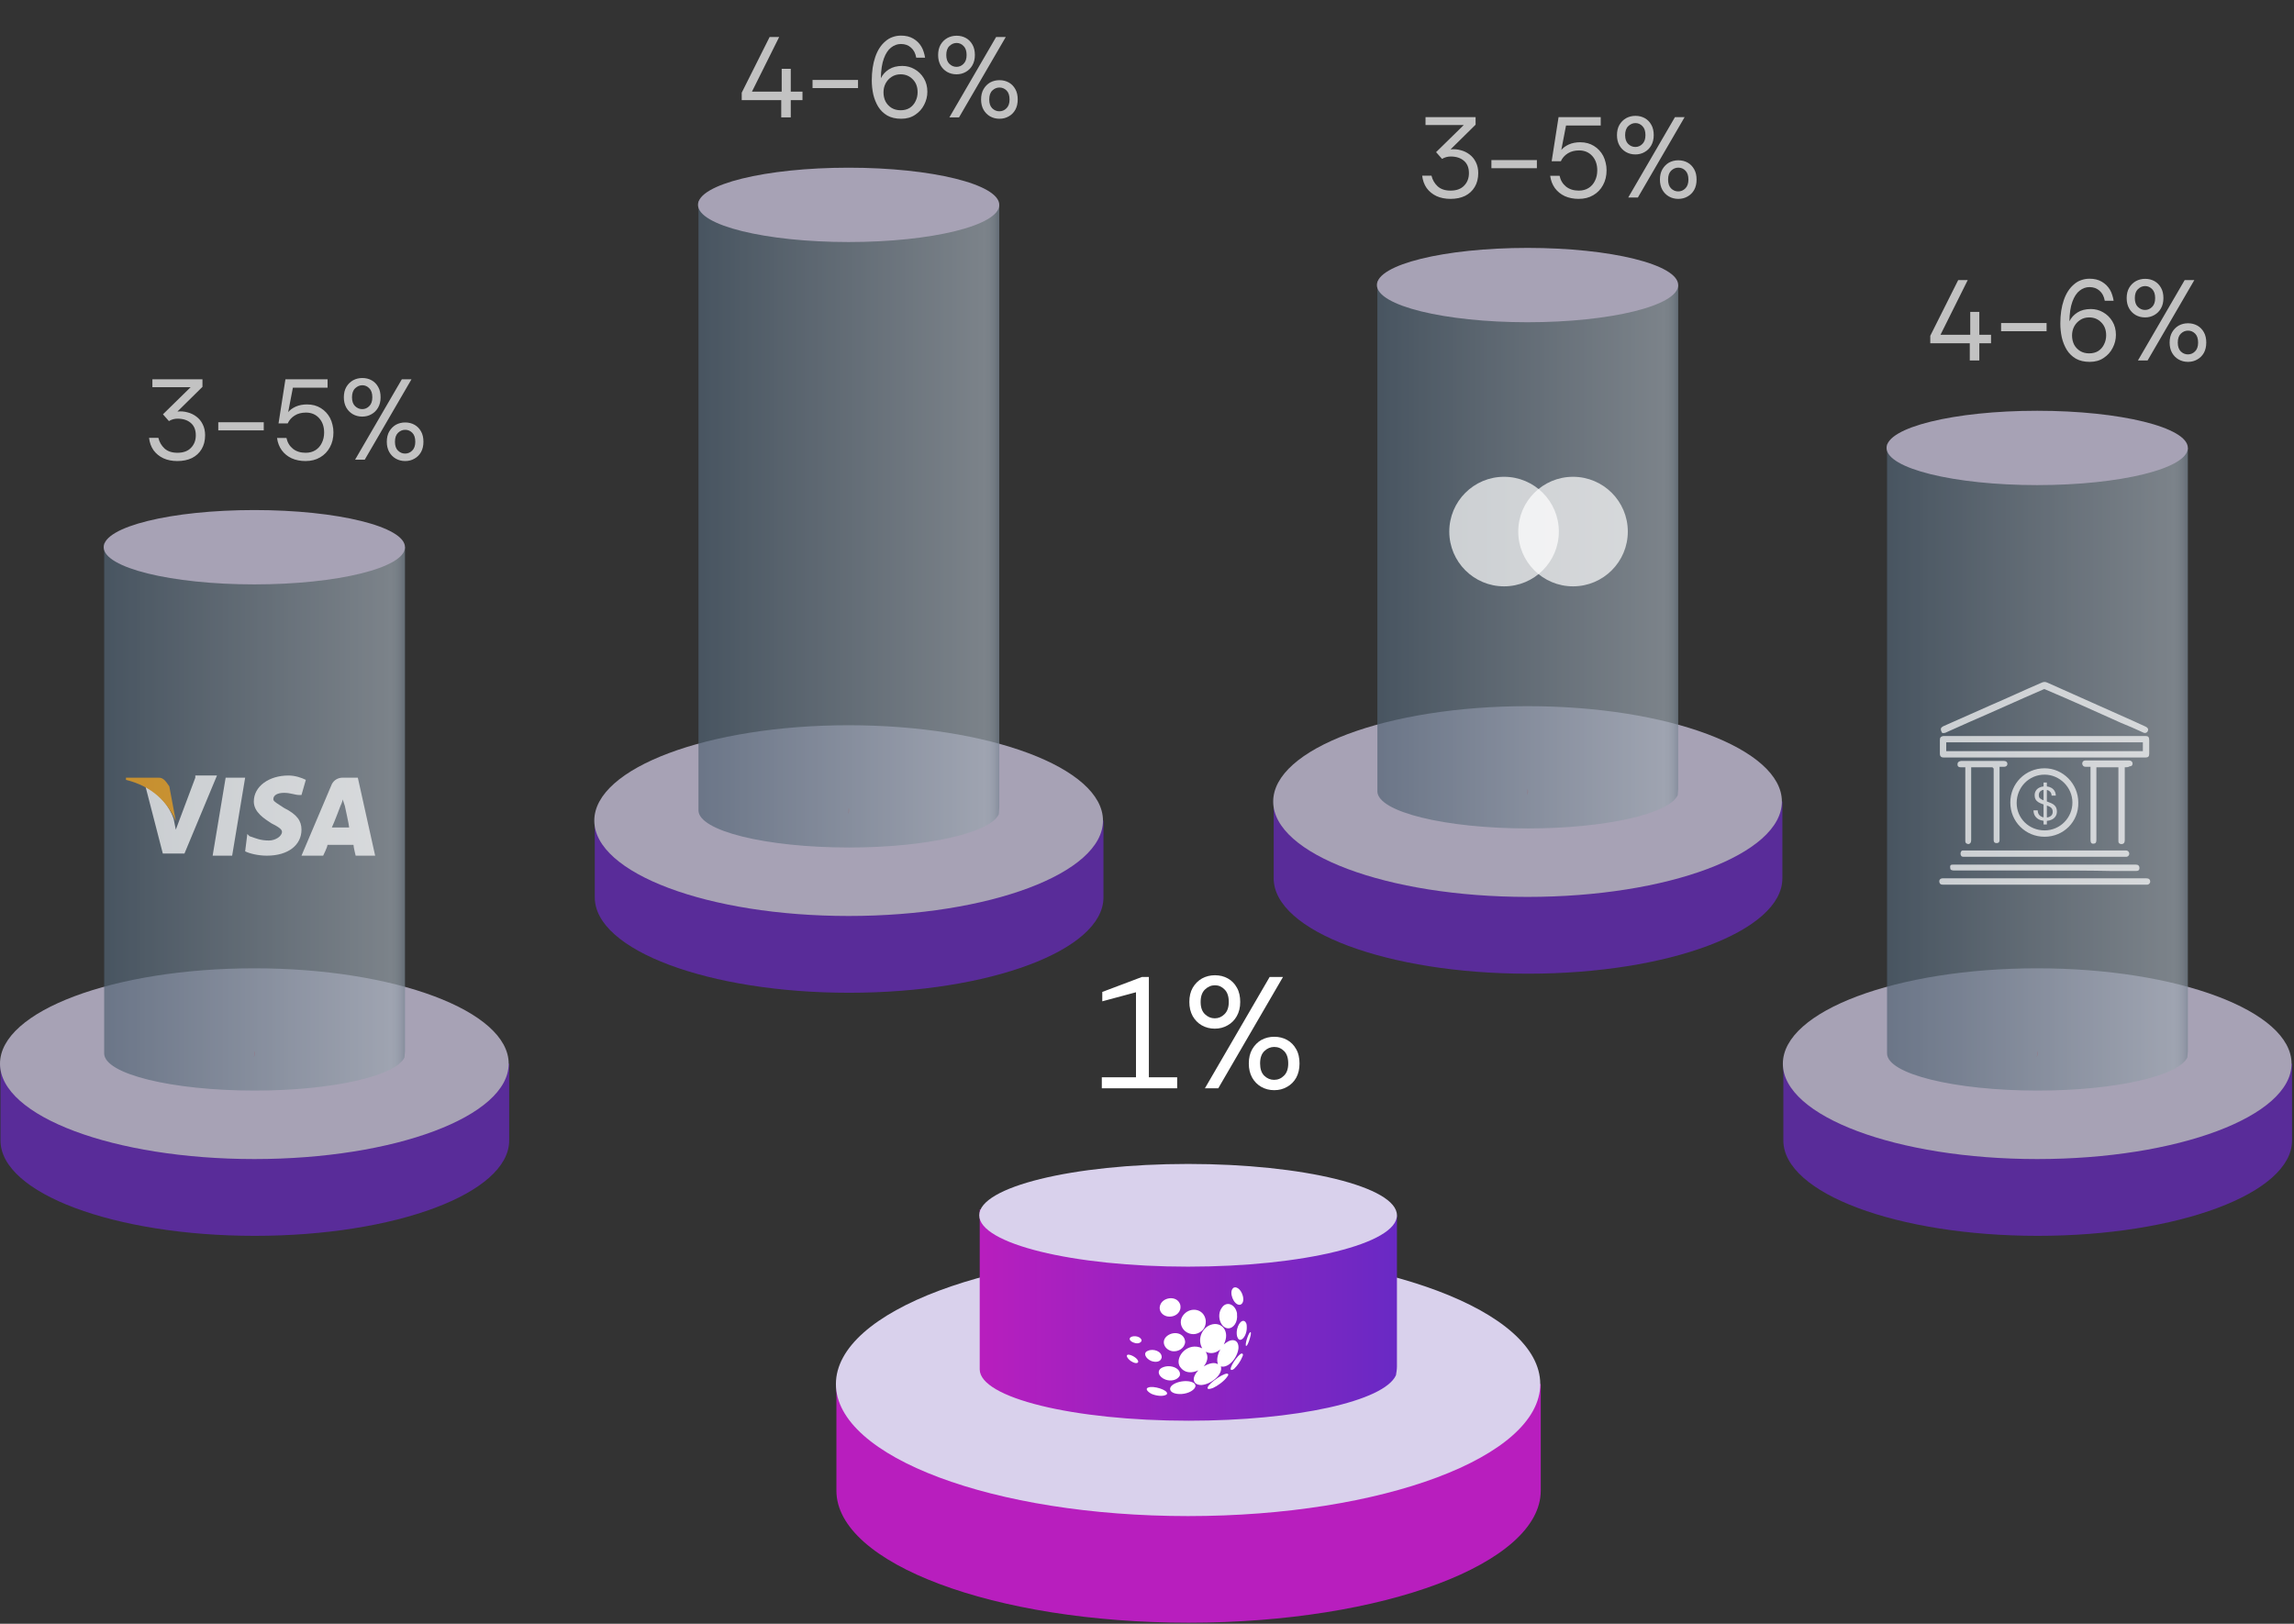 <svg width="469" height="332" viewBox="0 0 469 332" fill="none" xmlns="http://www.w3.org/2000/svg">
<rect x="0" y="0" width="469" height="332" fill="#333333" stroke="none"/>
<g opacity="0.7">
<path d="M225.6 167.787V183.487C225.6 194.287 202.3 202.987 173.6 202.987C144.9 202.987 121.6 194.287 121.6 183.487V167.787H225.6Z" fill="#6929C4"/>
<path d="M173.5 187.287C202.219 187.287 225.5 178.557 225.5 167.787C225.5 157.018 202.219 148.287 173.5 148.287C144.781 148.287 121.5 157.018 121.5 167.787C121.5 178.557 144.781 187.287 173.5 187.287Z" fill="#D9D1EC"/>
</g>
<path opacity="0.7" d="M173.6 165.687C173.6 165.987 173.5 166.287 173.4 166.487C173.5 166.087 173.5 165.587 173.5 165.187C173.6 165.387 173.6 165.487 173.6 165.687Z" fill="url(#paint0_linear_606_6755)"/>
<g opacity="0.7">
<path d="M204.3 41.887V164.687C204.3 164.887 204.3 165.087 204.3 165.187C204.3 165.587 204.2 166.087 204.2 166.487C202.5 170.287 189.4 173.287 173.6 173.287C156.6 173.287 142.8 169.887 142.8 165.687V41.087L204.3 41.887Z" fill="url(#paint1_linear_606_6755)"/>
<path d="M173.5 49.487C190.511 49.487 204.3 46.085 204.3 41.887C204.3 37.69 190.511 34.287 173.5 34.287C156.49 34.287 142.7 37.69 142.7 41.887C142.7 46.085 156.49 49.487 173.5 49.487Z" fill="#D9D1EC"/>
</g>
<g opacity="0.7">
<path d="M159.721 24V20.478H151.643V18.951L157.349 7.563H159.298L153.733 18.74H159.815V14.067H161.67V18.74H164.065V20.478H161.67V24H159.721ZM166.122 18.012V16.345H175.421V18.012H166.122ZM184.243 24.282C183.132 24.282 182.185 24.063 181.402 23.624C180.635 23.17 180.017 22.568 179.547 21.816C179.093 21.065 178.756 20.227 178.537 19.304C178.334 18.364 178.232 17.409 178.232 16.439C178.232 14.623 178.467 13.034 178.936 11.672C179.406 10.294 180.095 9.222 181.003 8.455C181.441 8.063 181.926 7.774 182.459 7.586C183.007 7.383 183.594 7.281 184.22 7.281C185.19 7.281 186.02 7.484 186.709 7.891C187.413 8.298 187.969 8.846 188.376 9.535C188.58 9.879 188.736 10.239 188.846 10.615C188.971 10.991 189.065 11.382 189.128 11.789H187.319C187.163 10.897 186.803 10.208 186.239 9.723C185.691 9.238 185.01 8.995 184.196 8.995C183.461 8.995 182.787 9.238 182.177 9.723C181.566 10.193 181.073 10.944 180.697 11.977C180.322 12.995 180.118 14.333 180.087 15.993C180.447 15.257 180.995 14.654 181.731 14.184C182.466 13.715 183.382 13.48 184.478 13.48C185.37 13.48 186.2 13.699 186.967 14.137C187.75 14.576 188.384 15.194 188.869 15.993C189.355 16.791 189.597 17.715 189.597 18.764C189.597 19.687 189.378 20.572 188.94 21.417C188.517 22.262 187.899 22.951 187.085 23.483C186.302 24.016 185.355 24.282 184.243 24.282ZM184.126 22.544C184.862 22.544 185.488 22.38 186.004 22.051C186.521 21.707 186.912 21.253 187.179 20.689C187.46 20.125 187.601 19.515 187.601 18.857C187.601 17.746 187.265 16.861 186.592 16.204C185.934 15.531 185.112 15.194 184.126 15.194C183.437 15.194 182.827 15.366 182.294 15.711C181.762 16.055 181.347 16.509 181.05 17.073C180.768 17.621 180.627 18.223 180.627 18.881C180.627 19.57 180.768 20.196 181.05 20.759C181.347 21.307 181.762 21.746 182.294 22.075C182.827 22.388 183.437 22.544 184.126 22.544ZM194.097 24L203.654 7.563H205.626L196.069 24H194.097ZM195.552 15.194C194.848 15.194 194.206 15.03 193.627 14.701C193.063 14.372 192.617 13.918 192.288 13.339C191.96 12.744 191.795 12.048 191.795 11.249C191.795 10.435 191.96 9.739 192.288 9.159C192.633 8.564 193.095 8.103 193.674 7.774C194.253 7.461 194.887 7.304 195.576 7.304C196.28 7.304 196.914 7.461 197.478 7.774C198.042 8.087 198.488 8.541 198.817 9.136C198.989 9.433 199.114 9.762 199.192 10.122C199.27 10.466 199.31 10.842 199.31 11.249C199.31 12.063 199.137 12.768 198.793 13.363C198.464 13.942 198.018 14.388 197.455 14.701C196.891 15.03 196.257 15.194 195.552 15.194ZM195.552 13.668C196.1 13.668 196.578 13.464 196.985 13.057C197.408 12.65 197.619 12.048 197.619 11.249C197.619 10.435 197.415 9.825 197.008 9.418C196.601 8.995 196.124 8.784 195.576 8.784C195.028 8.784 194.535 8.995 194.097 9.418C193.674 9.825 193.463 10.435 193.463 11.249C193.463 12.048 193.674 12.65 194.097 13.057C194.519 13.464 195.005 13.668 195.552 13.668ZM204.335 24.282C203.63 24.282 202.988 24.117 202.409 23.789C201.846 23.46 201.4 23.006 201.071 22.427C200.742 21.832 200.578 21.135 200.578 20.337C200.578 19.523 200.742 18.826 201.071 18.247C201.415 17.652 201.869 17.19 202.433 16.861C203.012 16.548 203.646 16.392 204.335 16.392C205.039 16.392 205.673 16.548 206.237 16.861C206.8 17.174 207.247 17.628 207.575 18.223C207.748 18.521 207.873 18.85 207.951 19.21C208.029 19.554 208.068 19.93 208.068 20.337C208.068 21.151 207.904 21.855 207.575 22.45C207.247 23.029 206.8 23.476 206.237 23.789C205.673 24.117 205.039 24.282 204.335 24.282ZM204.311 22.755C204.875 22.755 205.36 22.552 205.767 22.145C206.19 21.738 206.401 21.135 206.401 20.337C206.401 19.523 206.198 18.912 205.791 18.505C205.384 18.098 204.898 17.895 204.335 17.895C203.787 17.895 203.302 18.098 202.879 18.505C202.456 18.912 202.245 19.523 202.245 20.337C202.245 21.135 202.448 21.738 202.855 22.145C203.278 22.552 203.763 22.755 204.311 22.755Z" fill="white"/>
</g>
<g opacity="0.7">
<path d="M104.1 217.487V233.187C104.1 243.987 80.8 252.687 52.1 252.687C23.4 252.687 0.1 243.987 0.1 233.187V217.487H104.1Z" fill="#6929C4"/>
<path d="M52 236.987C80.719 236.987 104 228.257 104 217.487C104 206.718 80.719 197.987 52 197.987C23.281 197.987 0 206.718 0 217.487C0 228.257 23.281 236.987 52 236.987Z" fill="#D9D1EC"/>
</g>
<path opacity="0.7" d="M52.1 215.387C52.1 215.687 52 215.987 51.9 216.187C52 215.787 52 215.287 52 214.887C52.1 215.087 52.1 215.287 52.1 215.387Z" fill="url(#paint2_linear_606_6755)"/>
<g opacity="0.7">
<path d="M82.8 111.887V214.387C82.8 214.587 82.8 214.787 82.8 214.887C82.8 215.287 82.7 215.787 82.7 216.187C81 219.987 67.9 222.987 52.1 222.987C35.1 222.987 21.3 219.587 21.3 215.387V111.087L82.8 111.887Z" fill="url(#paint3_linear_606_6755)"/>
<path d="M52 119.487C69.011 119.487 82.8 116.085 82.8 111.887C82.8 107.69 69.011 104.287 52 104.287C34.99 104.287 21.2 107.69 21.2 111.887C21.2 116.085 34.99 119.487 52 119.487Z" fill="#D9D1EC"/>
</g>
<g opacity="0.7">
<path d="M36.274 94.267C35.194 94.267 34.239 94.079 33.409 93.704C32.58 93.312 31.907 92.764 31.39 92.06C30.889 91.34 30.584 90.495 30.474 89.524H32.376C32.58 90.385 33.002 91.113 33.644 91.708C34.286 92.287 35.163 92.577 36.274 92.577C37.48 92.577 38.403 92.24 39.045 91.567C39.703 90.894 40.031 90.041 40.031 89.007C40.031 87.896 39.687 87.05 38.998 86.471C38.325 85.892 37.425 85.603 36.298 85.603C36 85.603 35.703 85.642 35.405 85.72C35.108 85.798 34.818 85.923 34.537 86.096L33.316 84.71L38.975 79.168H31.155V77.548H41.393V79.098L36.274 84.147C36.979 84.068 37.667 84.123 38.341 84.311C39.014 84.483 39.617 84.773 40.149 85.18C40.697 85.587 41.127 86.111 41.44 86.753C41.769 87.395 41.933 88.139 41.933 88.984C41.933 90.095 41.691 91.05 41.206 91.849C40.736 92.632 40.078 93.234 39.233 93.657C38.388 94.064 37.401 94.267 36.274 94.267ZM44.625 87.998V86.33H53.924V87.998H44.625ZM62.464 94.267C61.415 94.267 60.468 94.079 59.623 93.704C58.793 93.312 58.12 92.764 57.603 92.06C57.087 91.34 56.766 90.502 56.64 89.547H58.566C58.754 90.456 59.192 91.191 59.881 91.755C60.57 92.303 61.439 92.577 62.487 92.577C63.27 92.577 63.943 92.397 64.507 92.037C65.07 91.677 65.501 91.183 65.798 90.557C66.112 89.931 66.268 89.227 66.268 88.444C66.268 87.223 65.924 86.237 65.235 85.485C64.546 84.734 63.654 84.358 62.558 84.358C61.65 84.358 60.875 84.561 60.233 84.969C59.591 85.376 59.122 85.908 58.824 86.565H56.946L58.355 77.548H66.972V79.262H59.881L58.918 84.264C59.294 83.81 59.81 83.434 60.468 83.137C61.141 82.839 61.908 82.691 62.769 82.691C63.849 82.691 64.789 82.941 65.587 83.442C66.401 83.943 67.035 84.624 67.489 85.485C67.708 85.923 67.873 86.385 67.982 86.871C68.108 87.356 68.17 87.872 68.17 88.42C68.17 89.563 67.927 90.573 67.442 91.45C66.972 92.326 66.307 93.015 65.446 93.516C64.601 94.017 63.607 94.267 62.464 94.267ZM72.599 93.986L82.156 77.548H84.129L74.572 93.986H72.599ZM74.055 85.18C73.35 85.18 72.709 85.015 72.129 84.687C71.566 84.358 71.12 83.904 70.791 83.325C70.462 82.73 70.298 82.033 70.298 81.235C70.298 80.421 70.462 79.724 70.791 79.145C71.135 78.55 71.597 78.088 72.176 77.76C72.756 77.446 73.39 77.29 74.078 77.29C74.783 77.29 75.417 77.446 75.981 77.76C76.544 78.073 76.99 78.526 77.319 79.121C77.491 79.419 77.616 79.748 77.695 80.108C77.773 80.452 77.812 80.828 77.812 81.235C77.812 82.049 77.64 82.753 77.296 83.348C76.967 83.927 76.521 84.374 75.957 84.687C75.393 85.015 74.759 85.18 74.055 85.18ZM74.055 83.653C74.603 83.653 75.08 83.45 75.487 83.043C75.91 82.636 76.121 82.033 76.121 81.235C76.121 80.421 75.918 79.81 75.511 79.403C75.104 78.981 74.626 78.769 74.078 78.769C73.531 78.769 73.037 78.981 72.599 79.403C72.176 79.81 71.965 80.421 71.965 81.235C71.965 82.033 72.176 82.636 72.599 83.043C73.022 83.45 73.507 83.653 74.055 83.653ZM82.837 94.267C82.133 94.267 81.491 94.103 80.912 93.774C80.348 93.445 79.902 92.992 79.573 92.412C79.245 91.817 79.08 91.121 79.08 90.322C79.08 89.508 79.245 88.812 79.573 88.233C79.918 87.638 80.372 87.176 80.935 86.847C81.514 86.534 82.148 86.377 82.837 86.377C83.542 86.377 84.176 86.534 84.739 86.847C85.303 87.16 85.749 87.614 86.078 88.209C86.25 88.506 86.375 88.835 86.454 89.195C86.532 89.54 86.571 89.915 86.571 90.322C86.571 91.136 86.406 91.841 86.078 92.436C85.749 93.015 85.303 93.461 84.739 93.774C84.176 94.103 83.542 94.267 82.837 94.267ZM82.814 92.741C83.377 92.741 83.863 92.537 84.27 92.13C84.692 91.724 84.904 91.121 84.904 90.322C84.904 89.508 84.7 88.898 84.293 88.491C83.886 88.084 83.401 87.88 82.837 87.88C82.289 87.88 81.804 88.084 81.381 88.491C80.959 88.898 80.747 89.508 80.747 90.322C80.747 91.121 80.951 91.724 81.358 92.13C81.781 92.537 82.266 92.741 82.814 92.741Z" fill="white"/>
</g>
<g opacity="0.7">
<path d="M47.462 174.956H43.475L46.133 159.008H50.12L47.462 174.956Z" fill="white"/>
<path d="M62.524 159.451C61.638 159.008 60.309 158.565 58.98 158.565C54.993 158.565 51.892 160.78 51.892 163.881C51.892 166.096 54.107 167.425 55.436 168.311C57.208 169.197 57.651 169.639 57.651 170.082C57.651 170.968 56.322 171.855 54.993 171.855C53.221 171.855 52.335 171.412 51.006 170.969L50.563 170.526L50.12 174.07C51.006 174.513 52.778 174.956 54.55 174.956C58.98 174.956 61.638 172.741 61.638 169.64C61.638 167.868 60.752 166.539 58.094 165.21C56.765 164.324 55.879 163.881 55.879 163.438C55.879 162.552 56.765 162.109 58.094 162.109C59.423 162.109 60.309 162.552 61.195 162.552H61.638L62.524 159.451Z" fill="white"/>
<path d="M67.84 169.196C68.283 168.31 69.612 164.766 69.612 164.766C69.612 164.766 70.055 163.881 70.055 163.438L70.498 164.766C70.498 164.766 71.384 168.753 71.384 169.196C70.498 169.196 68.726 169.196 67.84 169.196ZM73.156 159.008H70.055C69.169 159.008 68.283 159.451 67.84 160.337L61.638 174.956H66.068C66.068 174.956 66.954 173.184 66.954 172.741C67.397 172.741 71.827 172.741 72.27 172.741C72.27 173.184 72.713 174.956 72.713 174.956H76.7L73.156 159.008Z" fill="white"/>
<path d="M39.931 159.008L35.944 169.64L35.501 167.425C34.615 164.767 32.4 162.109 29.742 160.78L33.286 174.512H37.716L44.361 158.565H39.931V159.008Z" fill="white"/>
<path d="M32.4 159.008H25.755V159.451C31.071 160.78 34.172 163.881 35.944 167.867L34.615 160.78C33.729 159.451 33.286 159.008 32.4 159.008Z" fill="#FAA61A"/>
</g>
<g opacity="0.7">
<path d="M364.4 163.887V179.587C364.4 190.387 341.1 199.087 312.4 199.087C283.7 199.087 260.4 190.387 260.4 179.587V163.887H364.4Z" fill="#6929C4"/>
<path d="M312.3 183.387C341.019 183.387 364.3 174.657 364.3 163.887C364.3 153.118 341.019 144.387 312.3 144.387C283.581 144.387 260.3 153.118 260.3 163.887C260.3 174.657 283.581 183.387 312.3 183.387Z" fill="#D9D1EC"/>
</g>
<path opacity="0.7" d="M312.4 161.787C312.4 162.087 312.3 162.387 312.2 162.587C312.3 162.187 312.3 161.687 312.3 161.287C312.4 161.487 312.4 161.687 312.4 161.787Z" fill="url(#paint4_linear_606_6755)"/>
<g opacity="0.7">
<path d="M343.101 58.287V160.787C343.101 160.987 343.101 161.187 343.101 161.287C343.101 161.687 343.001 162.187 343.001 162.587C341.301 166.387 328.201 169.387 312.401 169.387C295.401 169.387 281.601 165.987 281.601 161.787V57.487L343.101 58.287Z" fill="url(#paint5_linear_606_6755)"/>
<path d="M312.3 65.887C329.311 65.887 343.101 62.484 343.101 58.287C343.101 54.09 329.311 50.687 312.3 50.687C295.29 50.687 281.5 54.09 281.5 58.287C281.5 62.484 295.29 65.887 312.3 65.887Z" fill="#D9D1EC"/>
</g>
<g opacity="0.7">
<path d="M296.561 40.664C295.481 40.664 294.526 40.476 293.697 40.1C292.867 39.709 292.194 39.161 291.677 38.457C291.176 37.737 290.871 36.891 290.761 35.921H292.663C292.867 36.782 293.29 37.51 293.931 38.105C294.573 38.684 295.45 38.973 296.561 38.973C297.767 38.973 298.69 38.637 299.332 37.964C299.99 37.291 300.319 36.437 300.319 35.404C300.319 34.293 299.974 33.447 299.285 32.868C298.612 32.289 297.712 31.999 296.585 31.999C296.287 31.999 295.99 32.038 295.693 32.117C295.395 32.195 295.105 32.32 294.824 32.492L293.603 31.107L299.262 25.565H291.442V23.945H301.68V25.495L296.561 30.543C297.266 30.465 297.955 30.52 298.628 30.708C299.301 30.88 299.904 31.169 300.436 31.576C300.984 31.984 301.414 32.508 301.727 33.15C302.056 33.792 302.221 34.535 302.221 35.381C302.221 36.492 301.978 37.447 301.493 38.245C301.023 39.028 300.365 39.631 299.52 40.054C298.675 40.461 297.689 40.664 296.561 40.664ZM304.912 34.394V32.727H314.211V34.394H304.912ZM322.751 40.664C321.702 40.664 320.755 40.476 319.91 40.1C319.08 39.709 318.407 39.161 317.89 38.457C317.374 37.737 317.053 36.899 316.928 35.944H318.853C319.041 36.852 319.479 37.588 320.168 38.151C320.857 38.699 321.726 38.973 322.775 38.973C323.557 38.973 324.23 38.793 324.794 38.433C325.358 38.073 325.788 37.58 326.086 36.954C326.399 36.328 326.555 35.623 326.555 34.84C326.555 33.62 326.211 32.633 325.522 31.882C324.833 31.13 323.941 30.755 322.845 30.755C321.937 30.755 321.162 30.958 320.52 31.365C319.878 31.772 319.409 32.304 319.111 32.962H317.233L318.642 23.945H327.26V25.659H320.168L319.205 30.661C319.581 30.207 320.098 29.831 320.755 29.534C321.428 29.236 322.195 29.087 323.056 29.087C324.137 29.087 325.076 29.338 325.874 29.839C326.688 30.34 327.322 31.021 327.776 31.882C327.995 32.32 328.16 32.782 328.269 33.267C328.395 33.752 328.457 34.269 328.457 34.817C328.457 35.96 328.215 36.97 327.729 37.846C327.26 38.723 326.594 39.412 325.733 39.913C324.888 40.414 323.894 40.664 322.751 40.664ZM332.886 40.382L342.443 23.945H344.416L334.859 40.382H332.886ZM334.342 31.576C333.638 31.576 332.996 31.412 332.417 31.083C331.853 30.755 331.407 30.301 331.078 29.721C330.749 29.127 330.585 28.43 330.585 27.631C330.585 26.817 330.749 26.121 331.078 25.542C331.422 24.947 331.884 24.485 332.463 24.156C333.043 23.843 333.677 23.687 334.366 23.687C335.07 23.687 335.704 23.843 336.268 24.156C336.831 24.469 337.277 24.923 337.606 25.518C337.778 25.816 337.903 26.144 337.982 26.504C338.06 26.849 338.099 27.224 338.099 27.631C338.099 28.446 337.927 29.15 337.583 29.745C337.254 30.324 336.808 30.77 336.244 31.083C335.681 31.412 335.047 31.576 334.342 31.576ZM334.342 30.05C334.89 30.05 335.367 29.847 335.774 29.44C336.197 29.033 336.408 28.43 336.408 27.631C336.408 26.817 336.205 26.207 335.798 25.8C335.391 25.377 334.913 25.166 334.366 25.166C333.818 25.166 333.324 25.377 332.886 25.8C332.463 26.207 332.252 26.817 332.252 27.631C332.252 28.43 332.463 29.033 332.886 29.44C333.309 29.847 333.794 30.05 334.342 30.05ZM343.124 40.664C342.42 40.664 341.778 40.5 341.199 40.171C340.635 39.842 340.189 39.388 339.86 38.809C339.532 38.214 339.367 37.517 339.367 36.719C339.367 35.905 339.532 35.208 339.86 34.629C340.205 34.034 340.659 33.572 341.222 33.244C341.802 32.931 342.436 32.774 343.124 32.774C343.829 32.774 344.463 32.931 345.026 33.244C345.59 33.557 346.036 34.011 346.365 34.606C346.537 34.903 346.662 35.232 346.741 35.592C346.819 35.936 346.858 36.312 346.858 36.719C346.858 37.533 346.694 38.238 346.365 38.833C346.036 39.412 345.59 39.858 345.026 40.171C344.463 40.5 343.829 40.664 343.124 40.664ZM343.101 39.138C343.664 39.138 344.15 38.934 344.557 38.527C344.979 38.12 345.191 37.517 345.191 36.719C345.191 35.905 344.987 35.294 344.58 34.888C344.173 34.48 343.688 34.277 343.124 34.277C342.576 34.277 342.091 34.48 341.668 34.888C341.246 35.294 341.034 35.905 341.034 36.719C341.034 37.517 341.238 38.12 341.645 38.527C342.068 38.934 342.553 39.138 343.101 39.138Z" fill="white"/>
</g>
<path opacity="0.7" d="M321.6 119.887C327.786 119.887 332.8 114.873 332.8 108.687C332.8 102.501 327.786 97.487 321.6 97.487C315.415 97.487 310.4 102.501 310.4 108.687C310.4 114.873 315.415 119.887 321.6 119.887Z" fill="white"/>
<path opacity="0.7" d="M307.5 119.887C313.686 119.887 318.7 114.873 318.7 108.687C318.7 102.501 313.686 97.487 307.5 97.487C301.315 97.487 296.3 102.501 296.3 108.687C296.3 114.873 301.315 119.887 307.5 119.887Z" fill="white"/>
<g opacity="0.7">
<path d="M468.6 217.487V233.187C468.6 243.987 445.3 252.687 416.6 252.687C387.9 252.687 364.6 243.987 364.6 233.187V217.487H468.6Z" fill="#6929C4"/>
<path d="M416.5 236.987C445.219 236.987 468.5 228.257 468.5 217.487C468.5 206.718 445.219 197.987 416.5 197.987C387.781 197.987 364.5 206.718 364.5 217.487C364.5 228.257 387.781 236.987 416.5 236.987Z" fill="#D9D1EC"/>
</g>
<path opacity="0.7" d="M416.6 215.387C416.6 215.687 416.5 215.987 416.4 216.187C416.5 215.787 416.5 215.287 416.5 214.887C416.6 215.087 416.6 215.287 416.6 215.387Z" fill="url(#paint6_linear_606_6755)"/>
<g opacity="0.7">
<path d="M447.3 91.587V214.387C447.3 214.587 447.3 214.787 447.3 214.887C447.3 215.287 447.2 215.787 447.2 216.187C445.5 219.987 432.4 222.987 416.6 222.987C399.6 222.987 385.8 219.587 385.8 215.387V90.787L447.3 91.587Z" fill="url(#paint7_linear_606_6755)"/>
<path d="M416.5 99.187C433.511 99.187 447.3 95.784 447.3 91.587C447.3 87.39 433.511 83.987 416.5 83.987C399.49 83.987 385.7 87.39 385.7 91.587C385.7 95.784 399.49 99.187 416.5 99.187Z" fill="#D9D1EC"/>
</g>
<g opacity="0.7">
<path d="M402.715 73.707V70.185H394.638V68.658L400.344 57.27H402.293L396.728 68.447H402.809V63.774H404.664V68.447H407.06V70.185H404.664V73.707H402.715ZM409.117 67.719V66.052H418.416V67.719H409.117ZM427.238 73.989C426.126 73.989 425.179 73.77 424.397 73.331C423.63 72.877 423.011 72.275 422.542 71.523C422.088 70.772 421.751 69.934 421.532 69.011C421.328 68.071 421.227 67.116 421.227 66.146C421.227 64.33 421.461 62.741 421.931 61.379C422.401 60.001 423.089 58.929 423.997 58.162C424.436 57.77 424.921 57.481 425.453 57.293C426.001 57.09 426.588 56.988 427.214 56.988C428.185 56.988 429.015 57.191 429.704 57.598C430.408 58.005 430.964 58.553 431.371 59.242C431.574 59.587 431.731 59.947 431.84 60.322C431.966 60.698 432.06 61.089 432.122 61.496H430.314C430.158 60.604 429.797 59.915 429.234 59.43C428.686 58.945 428.005 58.702 427.191 58.702C426.455 58.702 425.782 58.945 425.171 59.43C424.561 59.9 424.068 60.651 423.692 61.684C423.316 62.702 423.113 64.04 423.082 65.7C423.442 64.964 423.99 64.361 424.725 63.892C425.461 63.422 426.377 63.187 427.473 63.187C428.365 63.187 429.195 63.406 429.962 63.844C430.745 64.283 431.379 64.901 431.864 65.7C432.349 66.498 432.592 67.422 432.592 68.471C432.592 69.394 432.373 70.279 431.934 71.124C431.512 71.969 430.893 72.658 430.079 73.19C429.297 73.723 428.349 73.989 427.238 73.989ZM427.121 72.251C427.856 72.251 428.482 72.087 428.999 71.758C429.516 71.414 429.907 70.96 430.173 70.396C430.455 69.832 430.596 69.222 430.596 68.564C430.596 67.453 430.259 66.569 429.586 65.911C428.929 65.238 428.107 64.901 427.121 64.901C426.432 64.901 425.821 65.073 425.289 65.418C424.757 65.762 424.342 66.216 424.044 66.78C423.763 67.328 423.622 67.93 423.622 68.588C423.622 69.277 423.763 69.903 424.044 70.466C424.342 71.014 424.757 71.453 425.289 71.781C425.821 72.095 426.432 72.251 427.121 72.251ZM437.091 73.707L446.648 57.27H448.621L439.064 73.707H437.091ZM438.547 64.901C437.843 64.901 437.201 64.737 436.622 64.408C436.058 64.079 435.612 63.625 435.283 63.046C434.954 62.451 434.79 61.755 434.79 60.956C434.79 60.142 434.954 59.446 435.283 58.866C435.628 58.272 436.089 57.81 436.669 57.481C437.248 57.168 437.882 57.011 438.571 57.011C439.275 57.011 439.909 57.168 440.473 57.481C441.036 57.794 441.482 58.248 441.811 58.843C441.983 59.14 442.109 59.469 442.187 59.829C442.265 60.173 442.304 60.549 442.304 60.956C442.304 61.77 442.132 62.475 441.788 63.07C441.459 63.649 441.013 64.095 440.449 64.408C439.886 64.737 439.252 64.901 438.547 64.901ZM438.547 63.375C439.095 63.375 439.573 63.171 439.98 62.764C440.402 62.357 440.614 61.755 440.614 60.956C440.614 60.142 440.41 59.532 440.003 59.125C439.596 58.702 439.119 58.491 438.571 58.491C438.023 58.491 437.53 58.702 437.091 59.125C436.669 59.532 436.457 60.142 436.457 60.956C436.457 61.755 436.669 62.357 437.091 62.764C437.514 63.171 437.999 63.375 438.547 63.375ZM447.329 73.989C446.625 73.989 445.983 73.824 445.404 73.496C444.84 73.167 444.394 72.713 444.065 72.134C443.737 71.539 443.572 70.842 443.572 70.044C443.572 69.23 443.737 68.533 444.065 67.954C444.41 67.359 444.864 66.897 445.427 66.569C446.007 66.255 446.641 66.099 447.329 66.099C448.034 66.099 448.668 66.255 449.231 66.569C449.795 66.882 450.241 67.336 450.57 67.93C450.742 68.228 450.867 68.557 450.946 68.917C451.024 69.261 451.063 69.637 451.063 70.044C451.063 70.858 450.899 71.562 450.57 72.157C450.241 72.736 449.795 73.183 449.231 73.496C448.668 73.824 448.034 73.989 447.329 73.989ZM447.306 72.463C447.87 72.463 448.355 72.259 448.762 71.852C449.185 71.445 449.396 70.842 449.396 70.044C449.396 69.23 449.192 68.619 448.785 68.212C448.378 67.805 447.893 67.602 447.329 67.602C446.782 67.602 446.296 67.805 445.874 68.212C445.451 68.619 445.24 69.23 445.24 70.044C445.24 70.842 445.443 71.445 445.85 71.852C446.273 72.259 446.758 72.463 447.306 72.463Z" fill="white"/>
</g>
<g opacity="0.7">
<path d="M418 154.887C411.1 154.887 404.3 154.887 397.4 154.887C396.9 154.887 396.6 154.687 396.6 154.087C396.6 153.187 396.6 152.187 396.6 151.287C396.6 150.787 396.8 150.587 397.3 150.487C397.9 150.487 398.4 150.487 399 150.487C410.3 150.487 421.5 150.487 432.8 150.487C434.7 150.487 436.7 150.487 438.6 150.487C439.2 150.487 439.4 150.687 439.4 151.387C439.4 152.287 439.4 153.187 439.4 154.087C439.4 154.687 439.2 154.887 438.6 154.887C431.7 154.887 424.8 154.887 418 154.887ZM397.9 151.787C397.9 152.387 397.9 152.987 397.9 153.587C411.3 153.587 424.7 153.587 438.1 153.587C438.1 152.987 438.1 152.387 438.1 151.787C424.7 151.787 411.3 151.787 397.9 151.787Z" fill="white"/>
<path d="M396.8 149.087C396.8 148.787 397 148.687 397.3 148.487C400.5 147.087 403.8 145.587 407 144.187C410.5 142.687 413.9 141.087 417.4 139.587C417.8 139.387 418.2 139.387 418.6 139.587C424.5 142.187 430.4 144.887 436.3 147.487C437.1 147.887 437.9 148.187 438.7 148.587C439.1 148.787 439.3 149.087 439.1 149.487C439 149.787 438.6 149.987 438.2 149.787C436.7 149.087 435.1 148.387 433.6 147.787C428.5 145.487 423.4 143.187 418.2 140.987C418.1 140.887 417.8 140.887 417.7 140.987C412.6 143.187 407.6 145.487 402.5 147.687C400.9 148.387 399.4 149.087 397.8 149.787C397.6 149.887 397.3 149.887 397.1 149.887C397 149.687 396.8 149.487 396.8 149.087Z" fill="white"/>
<path d="M418 179.587C424.9 179.587 431.9 179.587 438.8 179.587C439.3 179.587 439.6 179.787 439.6 180.287C439.6 180.587 439.3 180.887 439 180.887C438.3 180.887 437.7 180.887 437 180.887C423.8 180.887 410.5 180.887 397.3 180.887C396.8 180.887 396.6 180.787 396.5 180.387C396.4 179.887 396.7 179.587 397.2 179.587C399.4 179.587 401.5 179.587 403.7 179.587C408.5 179.587 413.2 179.587 418 179.587Z" fill="white"/>
<path d="M407.4 156.887C405.9 156.887 404.4 156.887 403 156.887C403 157.387 403 157.887 403 158.387C403 162.887 403 167.287 403 171.787C403 172.287 402.8 172.487 402.5 172.587C402.1 172.587 401.8 172.387 401.8 171.987C401.8 171.287 401.8 170.487 401.8 169.787C401.8 165.687 401.8 161.487 401.8 157.387C401.8 157.287 401.8 157.087 401.8 156.887C401.5 156.887 401.2 156.887 400.9 156.887C400.4 156.887 400.2 156.687 400.2 156.287C400.2 155.887 400.4 155.687 400.9 155.587C403.8 155.587 406.8 155.587 409.7 155.587C410.1 155.587 410.4 155.787 410.4 156.187C410.4 156.587 410.1 156.787 409.7 156.787C409.4 156.787 409.1 156.787 408.8 156.787C408.8 156.987 408.8 157.087 408.8 157.287C408.8 161.987 408.8 166.787 408.8 171.487C408.8 171.587 408.8 171.687 408.8 171.787C408.8 172.187 408.6 172.387 408.2 172.387C407.8 172.387 407.6 172.187 407.6 171.787C407.6 169.687 407.6 167.487 407.6 165.387C407.6 162.587 407.6 159.887 407.6 157.087C407.4 157.087 407.4 156.987 407.4 156.887Z" fill="white"/>
<path d="M434.4 156.887C434.4 158.487 434.4 160.087 434.4 161.687C434.4 165.087 434.4 168.387 434.4 171.787C434.4 172.287 434.2 172.587 433.7 172.587C433.4 172.587 433.1 172.387 433.1 172.087C433.1 171.987 433.1 171.887 433.1 171.687C433.1 166.887 433.1 162.187 433.1 157.387C433.1 157.287 433.1 157.087 433.1 156.887C431.6 156.887 430.2 156.887 428.6 156.887C428.6 156.987 428.6 157.187 428.6 157.287C428.6 162.087 428.6 166.987 428.6 171.787C428.6 172.287 428.4 172.487 428.1 172.487C427.6 172.587 427.4 172.287 427.4 171.787C427.4 170.187 427.4 168.587 427.4 166.987C427.4 163.687 427.4 160.487 427.4 157.187C427.4 157.087 427.4 156.987 427.4 156.787C427.1 156.787 426.7 156.787 426.4 156.787C426 156.787 425.8 156.587 425.7 156.187C425.7 155.787 425.9 155.487 426.4 155.487C429.4 155.487 432.4 155.487 435.3 155.487C435.7 155.487 436 155.787 436 156.087C436 156.487 435.8 156.687 435.4 156.687C435.1 156.887 434.7 156.887 434.4 156.887Z" fill="white"/>
<path d="M418 171.087C414.1 171.087 411 167.987 411 164.087C411 160.187 414.1 157.087 418 157.087C421.8 157.087 424.9 160.287 424.9 164.087C425 167.987 421.9 171.087 418 171.087ZM418 169.787C421.2 169.787 423.7 167.187 423.7 164.087C423.7 160.987 421.1 158.387 418 158.387C414.8 158.387 412.3 160.987 412.3 164.187C412.3 167.287 414.8 169.787 418 169.787Z" fill="white"/>
<path d="M418 177.987C411.8 177.987 405.6 177.987 399.4 177.987C399.2 177.987 398.9 177.887 398.8 177.787C398.7 177.587 398.7 177.287 398.7 177.087C398.8 176.787 399 176.787 399.3 176.787C400.5 176.787 401.6 176.787 402.8 176.787C407.7 176.787 412.6 176.787 417.4 176.787C423.8 176.787 430.1 176.787 436.5 176.787C436.6 176.787 436.6 176.787 436.7 176.787C437.1 176.787 437.4 176.987 437.4 177.487C437.4 177.887 437.2 178.087 436.7 178.087C435.1 178.087 433.5 178.087 431.9 178.087C427.3 177.987 422.7 177.987 418 177.987Z" fill="white"/>
<path d="M418 175.187C412.5 175.187 407 175.187 401.6 175.187C401.3 175.187 401 175.187 400.9 174.887C400.8 174.687 400.8 174.387 400.9 174.187C401 173.887 401.2 173.887 401.5 173.887C402.3 173.887 403.2 173.887 404 173.887C413.2 173.887 422.4 173.887 431.6 173.887C432.6 173.887 433.6 173.887 434.6 173.887C435 173.887 435.2 174.087 435.3 174.387C435.4 174.787 435.1 175.187 434.7 175.187C433.4 175.187 432.1 175.187 430.8 175.187C426.5 175.187 422.3 175.187 418 175.187Z" fill="white"/>
<path d="M417.797 168.577V167.824C417.405 167.778 417.053 167.667 416.741 167.491C416.434 167.309 416.19 167.064 416.007 166.758C415.831 166.452 415.743 166.093 415.743 165.683H416.604C416.604 166.067 416.711 166.387 416.926 166.641C417.148 166.888 417.438 167.048 417.797 167.12V164.48L417.533 164.392C417.207 164.274 416.926 164.141 416.692 163.991C416.464 163.841 416.288 163.658 416.164 163.443C416.04 163.222 415.978 162.958 415.978 162.651C415.971 162.286 416.046 161.973 416.203 161.713C416.359 161.445 416.578 161.234 416.858 161.077C417.138 160.921 417.451 160.826 417.797 160.794V160.002H418.471V160.794C418.817 160.833 419.123 160.93 419.39 161.087C419.664 161.243 419.882 161.455 420.045 161.722C420.208 161.99 420.293 162.306 420.3 162.671H419.439C419.439 162.384 419.351 162.136 419.175 161.928C418.999 161.719 418.765 161.582 418.471 161.517V163.874L418.53 163.893C418.843 163.997 419.123 164.108 419.371 164.226C419.618 164.336 419.827 164.47 419.997 164.626C420.166 164.776 420.296 164.959 420.388 165.174C420.479 165.383 420.525 165.64 420.525 165.947C420.525 166.325 420.43 166.651 420.241 166.924C420.058 167.198 419.811 167.413 419.498 167.57C419.192 167.72 418.849 167.811 418.471 167.843V168.577H417.797ZM418.471 167.149C418.823 167.11 419.11 166.993 419.332 166.797C419.56 166.595 419.674 166.328 419.674 165.995C419.674 165.741 419.628 165.539 419.537 165.389C419.452 165.233 419.322 165.102 419.146 164.998C418.97 164.894 418.745 164.796 418.471 164.705V167.149ZM417.797 163.639V161.498C417.516 161.537 417.285 161.648 417.102 161.83C416.92 162.013 416.829 162.26 416.829 162.573C416.829 162.853 416.897 163.065 417.034 163.209C417.177 163.352 417.432 163.496 417.797 163.639Z" fill="white"/>
</g>
<path d="M285.5 285.087H200.2C212.1 281.787 226.9 279.887 242.8 279.887C258.9 279.887 273.6 281.787 285.5 285.087Z" fill="url(#paint8_linear_606_6755)"/>
<path d="M315 282.987V304.787C315 319.687 282.8 331.787 243 331.787C203.2 331.787 171 319.687 171 304.787V282.987H315Z" fill="#B81EBE"/>
<path d="M242.9 309.987C282.665 309.987 314.9 297.899 314.9 282.987C314.9 268.075 282.665 255.987 242.9 255.987C203.136 255.987 170.9 268.075 170.9 282.987C170.9 297.899 203.136 309.987 242.9 309.987Z" fill="#D9D1EC"/>
<path d="M243.1 280.087C243.1 280.487 243 280.887 242.8 281.287C242.9 280.687 243 280.087 243 279.487C243 279.687 243.1 279.887 243.1 280.087Z" fill="url(#paint9_linear_606_6755)"/>
<path d="M285.6 248.487V278.687C285.6 278.887 285.6 279.187 285.6 279.387C285.6 279.987 285.5 280.587 285.4 281.187C283 286.487 265 290.487 243 290.487C219.4 290.487 200.3 285.787 200.3 279.987V247.287L285.6 248.487Z" fill="url(#paint10_linear_606_6755)"/>
<path d="M242.9 258.987C266.483 258.987 285.6 254.286 285.6 248.487C285.6 242.688 266.483 237.987 242.9 237.987C219.318 237.987 200.2 242.688 200.2 248.487C200.2 254.286 219.318 258.987 242.9 258.987Z" fill="#D9D1EC"/>
<path d="M225.261 222.513V220.271H232.249V202.882L225.358 204.734V202.817L233.452 199.762H234.882V220.271H240.667V222.513H225.261ZM246.342 222.513L259.571 199.762H262.301L249.073 222.513H246.342ZM248.358 210.325C247.383 210.325 246.494 210.097 245.692 209.642C244.912 209.187 244.295 208.559 243.84 207.757C243.385 206.934 243.157 205.97 243.157 204.864C243.157 203.738 243.385 202.773 243.84 201.972C244.316 201.148 244.956 200.509 245.757 200.054C246.559 199.621 247.437 199.404 248.39 199.404C249.365 199.404 250.243 199.621 251.023 200.054C251.803 200.487 252.42 201.116 252.876 201.939C253.114 202.351 253.287 202.806 253.396 203.304C253.504 203.781 253.558 204.301 253.558 204.864C253.558 205.991 253.32 206.966 252.843 207.79C252.388 208.591 251.77 209.209 250.99 209.642C250.21 210.097 249.333 210.325 248.358 210.325ZM248.358 208.212C249.116 208.212 249.777 207.931 250.34 207.367C250.925 206.804 251.218 205.97 251.218 204.864C251.218 203.738 250.936 202.893 250.373 202.329C249.809 201.744 249.149 201.452 248.39 201.452C247.632 201.452 246.949 201.744 246.342 202.329C245.757 202.893 245.465 203.738 245.465 204.864C245.465 205.97 245.757 206.804 246.342 207.367C246.928 207.931 247.599 208.212 248.358 208.212ZM260.514 222.903C259.539 222.903 258.65 222.676 257.848 222.221C257.068 221.766 256.451 221.137 255.996 220.336C255.541 219.512 255.313 218.548 255.313 217.443C255.313 216.316 255.541 215.352 255.996 214.55C256.472 213.727 257.101 213.088 257.881 212.633C258.683 212.199 259.56 211.983 260.514 211.983C261.489 211.983 262.366 212.199 263.146 212.633C263.926 213.066 264.544 213.694 264.999 214.518C265.237 214.929 265.411 215.385 265.519 215.883C265.627 216.36 265.682 216.88 265.682 217.443C265.682 218.57 265.454 219.545 264.999 220.368C264.544 221.17 263.926 221.788 263.146 222.221C262.366 222.676 261.489 222.903 260.514 222.903ZM260.481 220.791C261.261 220.791 261.933 220.509 262.496 219.946C263.081 219.382 263.374 218.548 263.374 217.443C263.374 216.316 263.092 215.471 262.529 214.908C261.965 214.344 261.294 214.063 260.514 214.063C259.755 214.063 259.084 214.344 258.498 214.908C257.913 215.471 257.621 216.316 257.621 217.443C257.621 218.548 257.903 219.382 258.466 219.946C259.051 220.509 259.723 220.791 260.481 220.791Z" fill="white"/>
<path d="M239.4 269.187C240.5 269.087 241.6 268.187 241.3 266.787C240.8 265.087 238.5 265.087 237.5 266.287C236.4 267.787 237.7 269.387 239.4 269.187Z" fill="white"/>
<path d="M231.2 273.387C230.6 273.787 231.2 274.387 232 274.587C232.6 274.787 233.3 274.587 233.4 274.087C233.3 273.287 231.9 272.987 231.2 273.387Z" fill="white"/>
<path d="M244 272.787C245.1 272.787 246.7 271.887 246.5 269.887C246.1 267.587 243.5 267.187 242.1 268.687C240.5 270.387 241.9 272.787 244 272.787Z" fill="white"/>
<path d="M242.3 274.387C242.2 272.587 240.1 272.087 238.7 273.087C237.2 274.187 238.1 276.087 239.8 276.287C240.9 276.387 242.2 275.687 242.3 274.387Z" fill="white"/>
<path d="M235.401 278.287C236.301 278.587 237.301 278.487 237.501 277.587C237.601 276.287 235.801 275.687 234.701 276.187C233.601 276.587 234.201 277.787 235.401 278.287Z" fill="white"/>
<path d="M230.6 276.987C230.1 277.087 230.5 277.787 231.2 278.287C231.8 278.687 232.5 278.887 232.7 278.487C232.8 277.787 231.2 276.887 230.6 276.987Z" fill="white"/>
<path d="M253.4 266.787C253.9 266.787 254.4 266.187 254.1 264.987C253.7 263.487 252.6 262.887 252.1 263.387C251.2 264.187 252.2 266.787 253.4 266.787Z" fill="white"/>
<path d="M251.301 271.587C252.101 271.487 253.101 270.487 252.901 268.687C252.901 268.587 252.901 268.487 252.901 268.487C252.501 266.587 250.701 265.987 249.801 267.387C248.601 268.987 249.601 271.787 251.301 271.587Z" fill="white"/>
<path d="M237.7 279.587C236.3 280.187 236.9 281.587 238.3 282.087C239.4 282.487 240.7 282.187 241.2 281.287C241.6 279.787 239.3 278.887 237.7 279.587Z" fill="white"/>
<path d="M254.8 270.587C254.4 269.687 253.6 269.987 253.1 271.187C252.5 272.687 253 274.287 253.8 273.887C254.3 273.687 254.9 272.687 254.9 271.487C254.9 271.187 254.9 270.887 254.8 270.587Z" fill="white"/>
<path d="M246.1 279.387C246.9 278.387 247.1 277.287 246.5 276.387C247.5 276.887 248.6 276.687 249.5 275.887C248.9 276.987 248.7 278.087 249 278.887H248.9C248.4 278.587 247.4 278.587 246.1 279.387ZM249.6 279.387C251.2 279.787 253 277.587 253.2 275.687C253.3 273.887 251.9 273.587 250.6 274.587C250.5 274.687 250.3 274.787 250.2 274.887C251.6 272.187 249.7 270.087 247.5 270.887C245.8 271.487 244.7 273.787 245.8 275.687C242.9 274.287 240.3 277.287 241.1 279.187C241.1 279.187 242.1 281.487 245 280.187C243.4 281.887 244 283.187 245.6 283.187C247.6 283.087 250.1 280.987 249.6 279.387Z" fill="white"/>
<path d="M239.7 283.187C238.8 283.887 239.2 284.787 240.6 284.987C241.8 285.187 243.5 284.787 244.2 283.887C244.3 283.787 244.3 283.687 244.4 283.487C244.6 282.187 241.3 281.987 239.7 283.187Z" fill="white"/>
<path d="M234.8 283.687C234.1 283.887 234.5 284.487 235.4 284.987C236.3 285.387 237.7 285.587 238.4 285.187C238.5 285.187 238.5 285.087 238.6 284.987C238.8 284.187 235.8 283.287 234.8 283.687Z" fill="white"/>
<path d="M255.7 272.387C255.4 272.187 254.6 274.387 254.7 275.087C254.7 275.287 254.9 275.187 255 274.987C255.2 274.687 255.5 273.887 255.7 272.987C255.7 272.887 255.8 272.487 255.7 272.387Z" fill="white"/>
<path d="M251.601 279.887C251.601 280.187 251.901 280.187 252.301 279.887C253.001 279.187 253.601 278.387 254.001 277.387C254.101 277.187 254.201 276.887 254.001 276.787C253.601 276.387 251.701 278.887 251.601 279.887Z" fill="white"/>
<path d="M246.9 283.687C246.8 284.087 247.2 284.087 248 283.787C248.9 283.387 250.3 282.387 250.9 281.487C251 281.387 251.2 281.087 251.1 280.987C250.8 280.287 247.2 282.687 246.9 283.687Z" fill="white"/>
<defs>
<linearGradient id="paint0_linear_606_6755" x1="173.422" y1="165.889" x2="173.622" y2="165.889" gradientUnits="userSpaceOnUse">
<stop stop-color="#C62834"/>
<stop offset="1" stop-color="#FF4557"/>
</linearGradient>
<linearGradient id="paint1_linear_606_6755" x1="142.702" y1="107.201" x2="204.343" y2="107.201" gradientUnits="userSpaceOnUse">
<stop stop-color="#516374"/>
<stop offset="0.952" stop-color="#9BA5AF"/>
<stop offset="0.968" stop-color="#97A2AC"/>
<stop offset="0.984" stop-color="#8C97A3"/>
<stop offset="1" stop-color="#788693"/>
<stop offset="1" stop-color="#788693"/>
</linearGradient>
<linearGradient id="paint2_linear_606_6755" x1="51.926" y1="215.596" x2="52.126" y2="215.596" gradientUnits="userSpaceOnUse">
<stop stop-color="#C62834"/>
<stop offset="1" stop-color="#FF4557"/>
</linearGradient>
<linearGradient id="paint3_linear_606_6755" x1="21.206" y1="167.046" x2="82.847" y2="167.046" gradientUnits="userSpaceOnUse">
<stop stop-color="#516374"/>
<stop offset="0.952" stop-color="#9BA5AF"/>
<stop offset="0.968" stop-color="#97A2AC"/>
<stop offset="0.984" stop-color="#8C97A3"/>
<stop offset="1" stop-color="#788693"/>
<stop offset="1" stop-color="#788693"/>
</linearGradient>
<linearGradient id="paint4_linear_606_6755" x1="312.212" y1="161.993" x2="312.412" y2="161.993" gradientUnits="userSpaceOnUse">
<stop stop-color="#C62834"/>
<stop offset="1" stop-color="#FF4557"/>
</linearGradient>
<linearGradient id="paint5_linear_606_6755" x1="281.492" y1="113.444" x2="343.133" y2="113.444" gradientUnits="userSpaceOnUse">
<stop stop-color="#516374"/>
<stop offset="0.952" stop-color="#9BA5AF"/>
<stop offset="0.968" stop-color="#97A2AC"/>
<stop offset="0.984" stop-color="#8C97A3"/>
<stop offset="1" stop-color="#788693"/>
<stop offset="1" stop-color="#788693"/>
</linearGradient>
<linearGradient id="paint6_linear_606_6755" x1="416.418" y1="215.596" x2="416.618" y2="215.596" gradientUnits="userSpaceOnUse">
<stop stop-color="#C62834"/>
<stop offset="1" stop-color="#FF4557"/>
</linearGradient>
<linearGradient id="paint7_linear_606_6755" x1="385.698" y1="156.908" x2="447.338" y2="156.908" gradientUnits="userSpaceOnUse">
<stop stop-color="#516374"/>
<stop offset="0.952" stop-color="#9BA5AF"/>
<stop offset="0.968" stop-color="#97A2AC"/>
<stop offset="0.984" stop-color="#8C97A3"/>
<stop offset="1" stop-color="#788693"/>
<stop offset="1" stop-color="#788693"/>
</linearGradient>
<linearGradient id="paint8_linear_606_6755" x1="200.29" y1="282.464" x2="285.545" y2="282.464" gradientUnits="userSpaceOnUse">
<stop stop-color="#C62834"/>
<stop offset="1" stop-color="#FF4557"/>
</linearGradient>
<linearGradient id="paint9_linear_606_6755" x1="242.779" y1="280.351" x2="243.056" y2="280.351" gradientUnits="userSpaceOnUse">
<stop stop-color="#C62834"/>
<stop offset="1" stop-color="#FF4557"/>
</linearGradient>
<linearGradient id="paint10_linear_606_6755" x1="200.258" y1="269.005" x2="285.577" y2="269.005" gradientUnits="userSpaceOnUse">
<stop offset="2.49653e-07" stop-color="#B81EBE"/>
<stop offset="1" stop-color="#6929C4"/>
</linearGradient>
</defs>
</svg>
